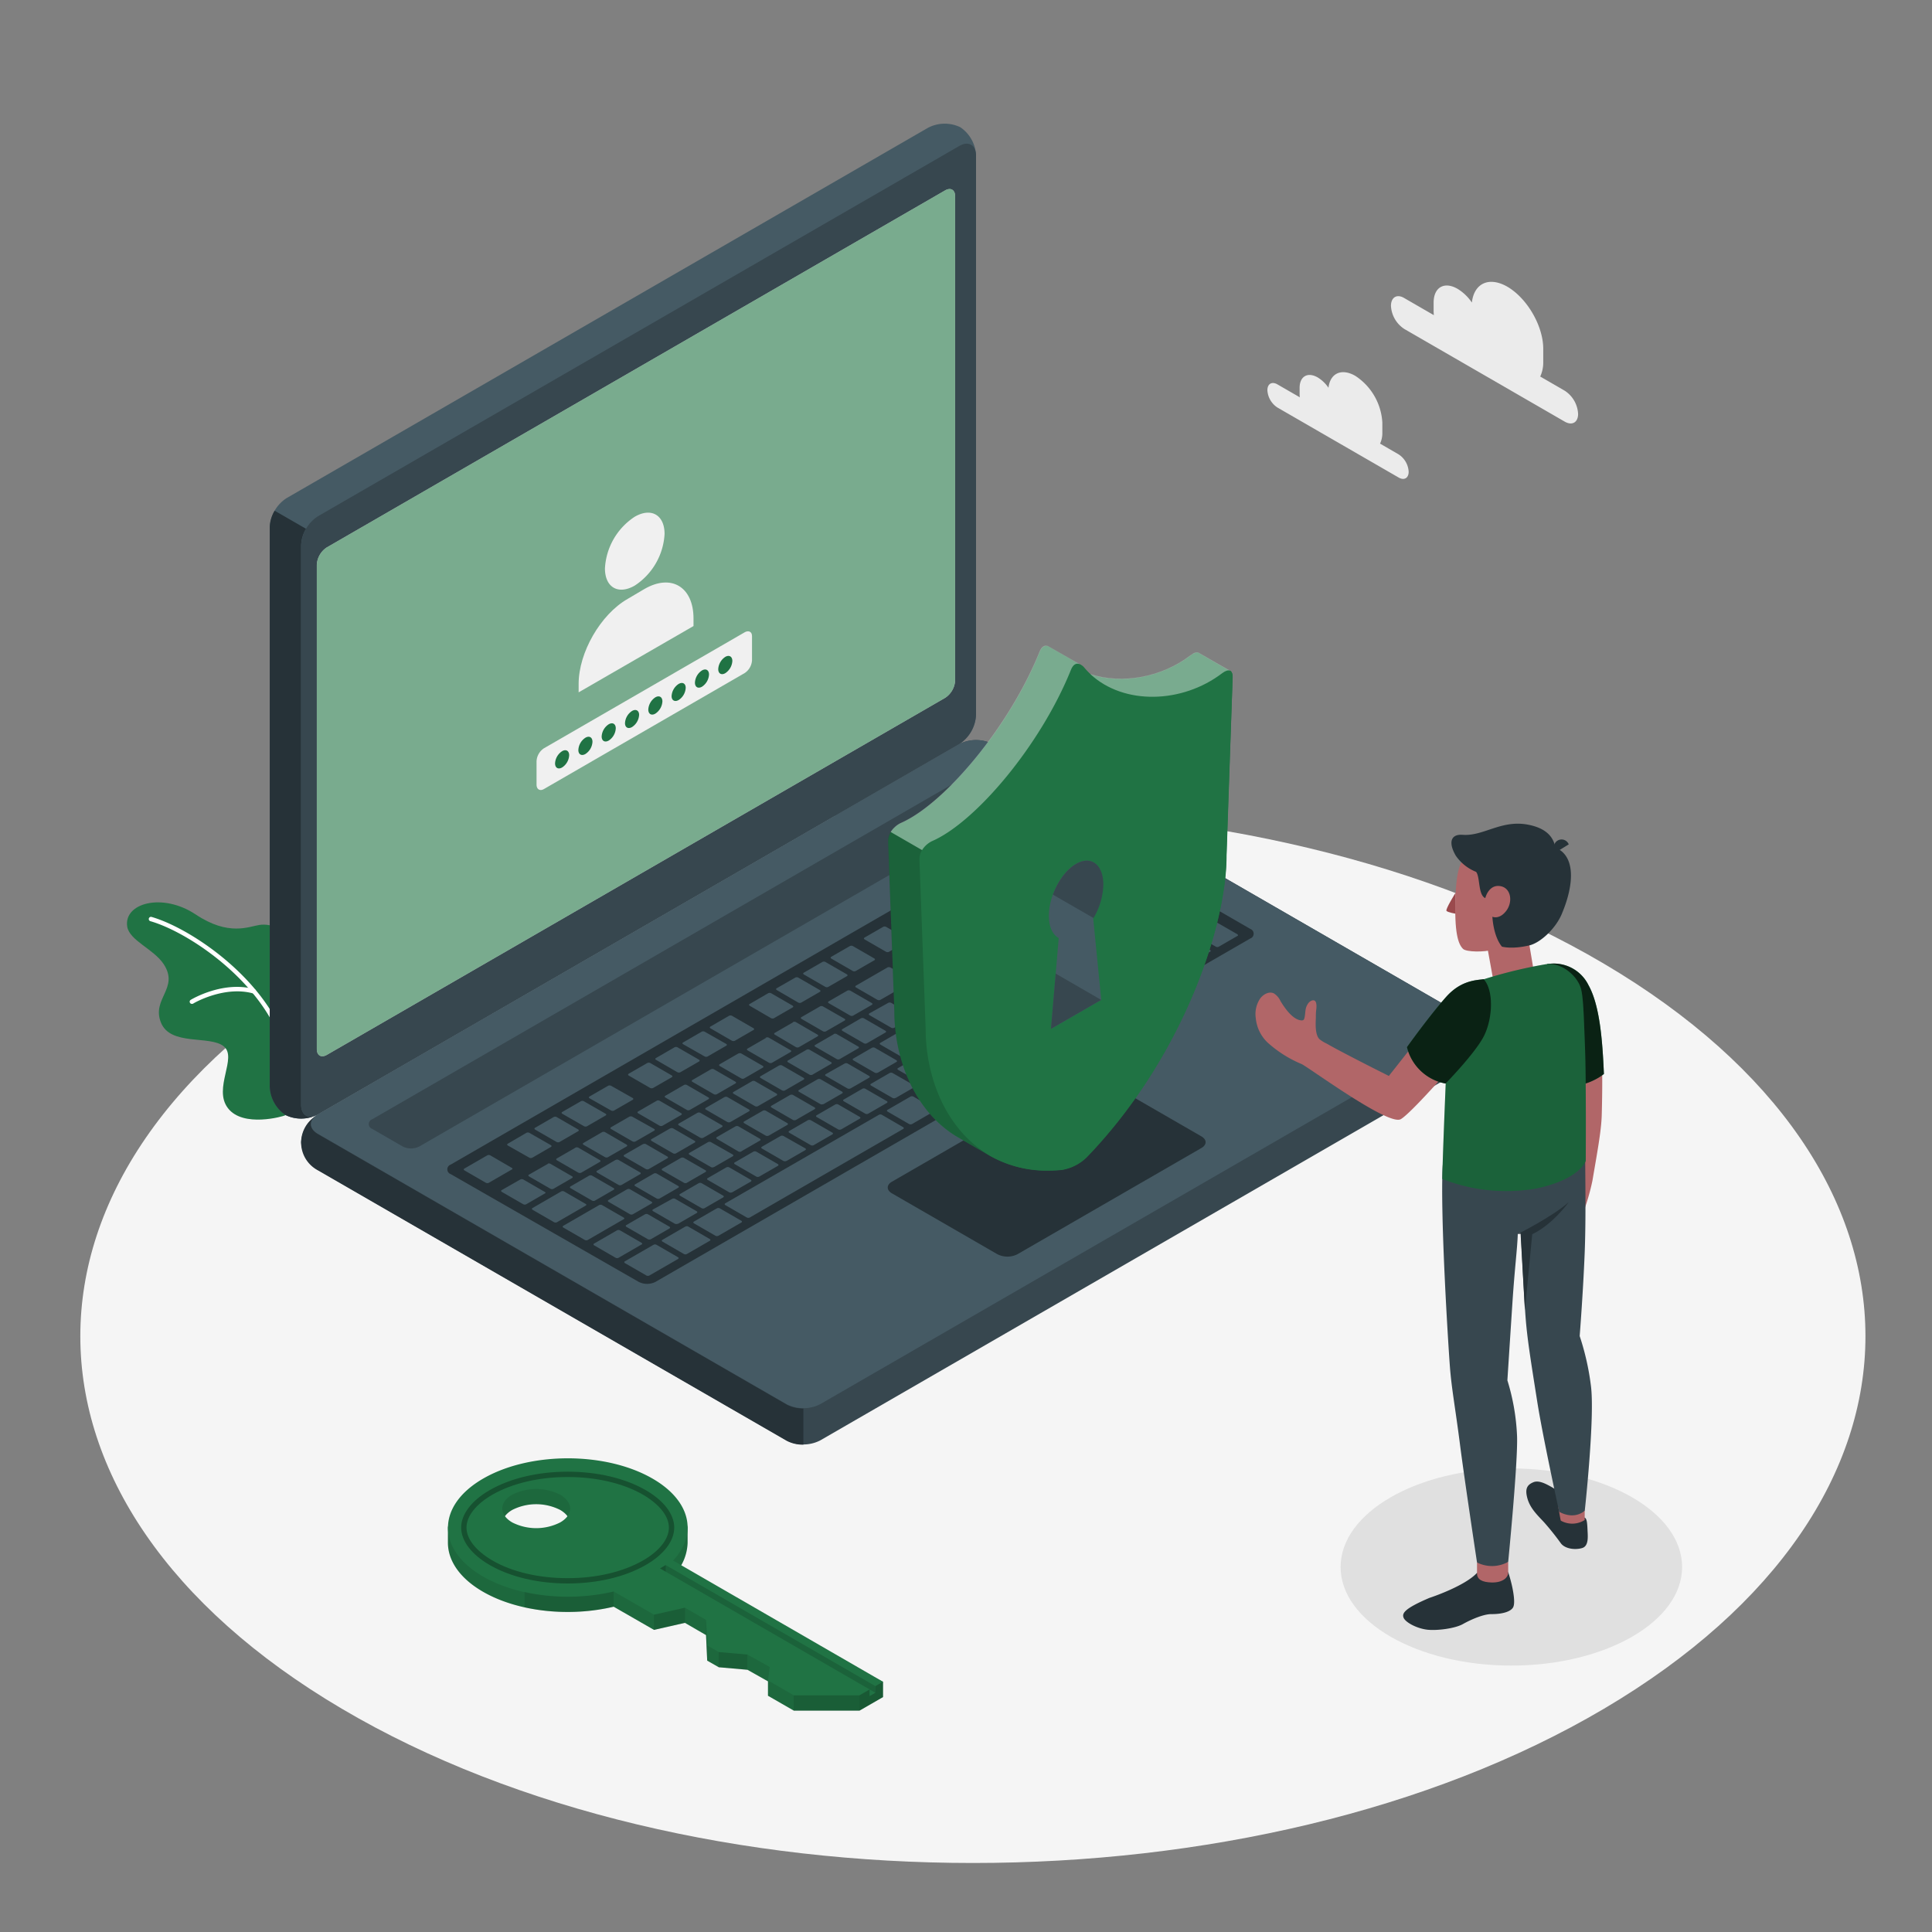 <svg xmlns="http://www.w3.org/2000/svg" viewBox="0 0 500 500"><rect x="0" y="0" width="500" height="500" fill="#808080" stroke="none"/><g id="freepik--Floor--inject-2"><path id="freepik--floor--inject-2" d="M88.45,442.21c90.2,53.24,236.46,53.24,326.67,0s90.21-139.56,0-192.79-236.47-53.24-326.68,0S-1.76,389,88.45,442.21Z" style="fill:#f5f5f5"></path></g><g id="freepik--Shadow--inject-2"><ellipse id="freepik--Shadows--inject-2" cx="391.14" cy="405.54" rx="44.19" ry="25.51" style="fill:#e0e0e0"></ellipse></g><g id="freepik--Clouds--inject-2"><g id="freepik--clouds--inject-2"><path d="M363.42,77.14l7.67,4.43a9,9,0,0,1-.07-1V78.33c0-4,2.78-5.56,6.2-3.58a12.08,12.08,0,0,1,3.7,3.55c.56-5,4.46-6.82,9.2-4.09,5.12,3,9.27,10.15,9.27,16.07V93.6a8.79,8.79,0,0,1-.78,3.85l6.36,3.68a7.6,7.6,0,0,1,3.44,6c0,2.19-1.54,3.08-3.44,2l-41.55-24a7.6,7.6,0,0,1-3.44-6C360,76.93,361.52,76,363.42,77.14Z" style="fill:#ebebeb"></path><path d="M330.6,99.48l5.79,3.34a6.61,6.61,0,0,1-.05-.76v-1.68c0-3,2.1-4.19,4.68-2.7a9,9,0,0,1,2.79,2.68c.42-3.75,3.36-5.15,6.94-3.09a15.48,15.48,0,0,1,7,12.13v2.51a6.56,6.56,0,0,1-.59,2.9l4.8,2.78a5.73,5.73,0,0,1,2.6,4.49c0,1.66-1.16,2.33-2.6,1.5L330.6,105.47A5.73,5.73,0,0,1,328,101C328,99.32,329.17,98.65,330.6,99.48Z" style="fill:#ebebeb"></path></g></g><g id="freepik--Plant--inject-2"><g id="freepik--Plants--inject-2"><path d="M73.88,288.62c-.57.31-11,3.28-14.9-1.84s2.55-13.09-1.08-16-13.81,0-16.26-6.17,4.81-8.85.73-15.08c-2.57-3.92-8.89-6.12-9.45-9.75-.92-6.06,9.12-8.85,17.72-3.12s13.79,3.1,16.52,2.71,8.6.47,8.41,10S73.88,288.62,73.88,288.62Z" style="fill:#207344"></path><path d="M74.57,275a.56.56,0,0,1-.56-.48c-3-18.16-24.11-32.95-35.09-36.12a.57.57,0,0,1,.31-1.1c11.23,3.25,32.83,18.4,35.9,37a.57.57,0,0,1-.47.65Z" style="fill:#fff"></path><path d="M49.67,259.8a.56.56,0,0,1-.29-1.05c.34-.21,8.46-5,16.47-2.74a.59.59,0,0,1,.4.71.57.57,0,0,1-.7.39C58,255,50,259.68,50,259.73A.59.59,0,0,1,49.67,259.8Z" style="fill:#fff"></path></g></g><g id="freepik--Device--inject-2"><g id="freepik--Laptop--inject-2"><path d="M77.93,295.6a9.29,9.29,0,0,0,4.33,7.19l121.33,70a9.57,9.57,0,0,0,8.66,0l166-95.85a8.13,8.13,0,0,0,0-14.38L256.93,192.56a9.57,9.57,0,0,0-8.66,0l-166,95.85A9.29,9.29,0,0,0,77.93,295.6Z" style="fill:#37474f"></path><path d="M207.92,364.5v9.37a8.83,8.83,0,0,1-4.33-1l-121.33-70a8.11,8.11,0,0,1-.44-14.1c-1.94,1.39-1.79,3.43.44,4.72l121.33,70A8.83,8.83,0,0,0,207.92,364.5Z" style="fill:#263238"></path><path d="M73.87,288.56a9.25,9.25,0,0,1-4.06-7.34V136.43a9.58,9.58,0,0,1,4.33-7.5l166-95.84a9.3,9.3,0,0,1,8.39-.16,9.29,9.29,0,0,1,4.07,7.35V185.06a9.56,9.56,0,0,1-4.33,7.5l-166,95.85A9.27,9.27,0,0,1,73.87,288.56Z" style="fill:#455a64"></path><path d="M81.75,288.67a9.3,9.3,0,0,1-7.88-.11,9.28,9.28,0,0,1-4.06-7.34V136.43a8.74,8.74,0,0,1,1.27-4.26l8.12,4.68h0a8.88,8.88,0,0,0-1.27,4.26V285.91C77.93,288.47,79.6,289.62,81.75,288.67Z" style="fill:#263238"></path><path d="M77.93,141.12V285.91c0,2.76,1.94,3.88,4.33,2.5l166-95.85a9.56,9.56,0,0,0,4.33-7.5V40.28c0-2.76-1.94-3.88-4.33-2.5l-166,95.84A9.59,9.59,0,0,0,77.93,141.12Z" style="fill:#37474f"></path><path d="M82.26,293.41l121.33,70a9.57,9.57,0,0,0,8.66,0l166-95.85c2.39-1.38,2.39-3.62,0-5L256.93,192.56a9.57,9.57,0,0,0-8.66,0l-166,95.85C79.87,289.79,79.87,292,82.26,293.41Z" style="fill:#455a64"></path><path d="M84.59,141.66l160-92.38c1.44-.83,2.6-.16,2.6,1.5V176.11a5.73,5.73,0,0,1-2.6,4.5L84.59,273c-1.44.83-2.6.16-2.6-1.5V146.16A5.73,5.73,0,0,1,84.59,141.66Z" style="fill:#fff"></path><path d="M84.59,141.66l160-92.38c1.44-.83,2.6-.16,2.6,1.5V176.11a5.73,5.73,0,0,1-2.6,4.5L84.59,273c-1.44.83-2.6.16-2.6-1.5V146.16A5.73,5.73,0,0,1,84.59,141.66Z" style="fill:#207344;opacity:0.6"></path><path d="M164.27,133.73c4.26-2.46,7.72-.46,7.72,4.46a17.06,17.06,0,0,1-7.72,13.36c-4.26,2.46-7.71.47-7.71-4.45A17.06,17.06,0,0,1,164.27,133.73Z" style="fill:#f0f0f0"></path><path d="M179.48,160.05c0-8.08-5.68-11.67-12.68-7.63L162.43,155c-7,4-12.68,13.87-12.68,22v2.18l29.73-17.16Z" style="fill:#f0f0f0"></path><path d="M194.51,164c-.28-.65-1-.81-1.81-.35l-51.92,30a4.28,4.28,0,0,0-1.92,3.33v6.1c0,1,.62,1.55,1.46,1.32l.14-.05a3.13,3.13,0,0,0,.32-.15l51.92-30a4.24,4.24,0,0,0,1.92-3.33V164.8A2.37,2.37,0,0,0,194.51,164Z" style="fill:#f0f0f0"></path><path d="M145.47,194.41c1-.59,1.83-.11,1.83,1.05a4,4,0,0,1-1.83,3.16c-1,.58-1.82.11-1.82-1.06A4,4,0,0,1,145.47,194.41Z" style="fill:#207344"></path><path d="M151.51,190.92c1-.58,1.82-.11,1.82,1.06a4,4,0,0,1-1.82,3.15c-1,.59-1.83.11-1.83-1A4,4,0,0,1,151.51,190.92Z" style="fill:#207344"></path><path d="M157.54,187.44c1-.58,1.82-.11,1.82,1.05a4,4,0,0,1-1.82,3.16c-1,.58-1.83.11-1.83-1.05A4,4,0,0,1,157.54,187.44Z" style="fill:#207344"></path><path d="M163.57,184c1-.59,1.83-.11,1.83,1a4,4,0,0,1-1.83,3.16c-1,.58-1.82.11-1.82-1A4,4,0,0,1,163.57,184Z" style="fill:#207344"></path><path d="M169.6,180.47c1-.58,1.83-.11,1.83,1.06a4.05,4.05,0,0,1-1.83,3.16c-1,.58-1.82.11-1.82-1.06A4.05,4.05,0,0,1,169.6,180.47Z" style="fill:#207344"></path><path d="M175.64,177c1-.58,1.82-.11,1.82,1a4,4,0,0,1-1.82,3.16c-1,.58-1.83.11-1.83-1A4,4,0,0,1,175.64,177Z" style="fill:#207344"></path><path d="M181.67,173.51c1-.58,1.82-.11,1.82,1.05a4,4,0,0,1-1.82,3.16c-1,.58-1.82.11-1.82-1.05A4,4,0,0,1,181.67,173.51Z" style="fill:#207344"></path><path d="M187.7,170c1-.58,1.83-.11,1.83,1.06a4.05,4.05,0,0,1-1.83,3.16c-1,.58-1.82.11-1.82-1.06A4.07,4.07,0,0,1,187.7,170Z" style="fill:#207344"></path><path d="M96.34,289.66l154.09-89a4.79,4.79,0,0,1,4.33,0l7.88,4.55a1.32,1.32,0,0,1,0,2.5L108.53,296.7a4.79,4.79,0,0,1-4.33,0l-7.86-4.54A1.32,1.32,0,0,1,96.34,289.66Z" style="fill:#37474f"></path><path d="M116.65,301.39l154.09-89a4.79,4.79,0,0,1,4.33,0l48.48,28a1.32,1.32,0,0,1,0,2.5L169.64,331.75a4.84,4.84,0,0,1-4.34,0l-48.64-27.88A1.31,1.31,0,0,1,116.65,301.39Z" style="fill:#263238"></path><path d="M254.78,252.45l4.83-2.79c.2-.12.19-.32,0-.44L254,246a.84.84,0,0,0-.77,0l-4.83,2.79c-.2.11-.19.31,0,.44l5.58,3.22A.84.84,0,0,0,254.78,252.45Zm-9.52-11.07-4.82,2.78c-.21.12-.2.32,0,.45l5.58,3.22a.87.87,0,0,0,.77,0l4.83-2.79c.2-.12.19-.32,0-.44L246,241.4A.84.84,0,0,0,245.26,241.38Zm-15.59,9-8.16,4.71c-.21.12-.19.32,0,.45l5.57,3.22a.87.87,0,0,0,.77,0l8.17-4.71c.2-.12.19-.32,0-.44l-5.58-3.23A.87.87,0,0,0,229.67,250.38Zm8.54-4.93-4.83,2.79c-.2.11-.19.31,0,.44L239,251.9a.87.87,0,0,0,.77,0l4.82-2.79c.21-.12.2-.32,0-.44L239,245.47A.84.84,0,0,0,238.21,245.45Zm-18.93,10.93-4.82,2.78c-.21.12-.2.32,0,.45l5.58,3.22a.84.84,0,0,0,.77,0l4.83-2.78c.2-.12.19-.32,0-.45l-5.58-3.22A.87.87,0,0,0,219.28,256.38Zm-7.05,4.07-4.82,2.78c-.21.12-.2.32,0,.45L213,266.9a.87.87,0,0,0,.77,0l4.83-2.79c.2-.12.19-.32,0-.44L213,260.47A.84.84,0,0,0,212.23,260.45Zm21.94,13.1,4.83-2.79c.2-.12.19-.32,0-.44l-5.58-3.22a.84.84,0,0,0-.77,0l-4.82,2.79c-.21.11-.19.31,0,.44l5.57,3.22A.84.84,0,0,0,234.17,273.55Zm-7,4.07,4.83-2.79c.2-.12.19-.31,0-.44l-5.58-3.22a.84.84,0,0,0-.77,0l-4.82,2.79c-.21.12-.2.31,0,.44l5.58,3.22A.84.84,0,0,0,227.12,277.62Zm-7.05,4.07,4.83-2.79c.2-.11.19-.31,0-.44l-5.58-3.22a.84.84,0,0,0-.77,0L213.7,278c-.21.12-.2.32,0,.44l5.58,3.22A.84.84,0,0,0,220.07,281.69Zm-7,4.07,4.83-2.79c.2-.11.19-.31,0-.44l-5.58-3.22a.87.87,0,0,0-.77,0l-4.83,2.79c-.2.12-.19.32,0,.44l5.58,3.22A.84.84,0,0,0,213,285.76Zm34.71-29.24,4.82-2.79c.21-.12.2-.31,0-.44L247,250.07a.84.84,0,0,0-.77,0l-4.83,2.79c-.2.12-.19.31,0,.44L247,256.5A.84.84,0,0,0,247.73,256.52Zm-6.5,13L252,263.26c.2-.12.19-.32,0-.44L238.41,255a.84.84,0,0,0-.77,0l-5.56,3.21c-.21.12-.2.32,0,.45l7.18,4.14c.22.13.23.33,0,.44l-4.45,2.57c-.21.12-.19.32,0,.45l5.58,3.22A.87.87,0,0,0,241.23,269.48Zm-36-5-4.83,2.79c-.2.11-.19.31,0,.44L206,271a.87.87,0,0,0,.77,0l4.82-2.79c.21-.12.2-.32,0-.44L206,264.54A.84.84,0,0,0,205.18,264.52Zm-7.05,4.07-4.83,2.79c-.2.12-.19.31,0,.44l5.58,3.22a.84.84,0,0,0,.77,0l4.82-2.79c.21-.12.2-.32,0-.44l-5.58-3.22A.84.84,0,0,0,198.13,268.59Zm-35.24,45.65a.84.84,0,0,0,.77,0l4.83-2.79c.2-.12.19-.32,0-.44l-5.58-3.22a.84.84,0,0,0-.77,0l-4.82,2.79c-.21.11-.2.31,0,.44Zm-21.17-13.08L136.89,304c-.2.11-.19.31,0,.44l5.58,3.22a.87.87,0,0,0,.77,0l4.82-2.79c.21-.12.2-.32,0-.44l-5.58-3.22A.84.84,0,0,0,141.72,301.16Zm11.35,9.55a.84.84,0,0,0,.77,0l4.82-2.79c.21-.12.19-.32,0-.44l-5.58-3.22a.84.84,0,0,0-.77,0l-4.82,2.79c-.2.12-.19.31,0,.44Zm22.27,6,4.83-2.79c.2-.12.19-.32,0-.44l-5.58-3.22a.84.84,0,0,0-.77,0L169,313c-.21.11-.2.31,0,.44l5.58,3.22A.87.87,0,0,0,175.34,316.72Zm-7.82,4a.84.84,0,0,0,.77,0l4.83-2.79c.2-.12.19-.32,0-.44l-5.58-3.22a.84.84,0,0,0-.77,0l-4.83,2.79c-.2.11-.19.31,0,.44Zm-18.75-23.68-4.83,2.78c-.2.12-.19.32,0,.45l5.58,3.22a.87.87,0,0,0,.77,0l4.82-2.79c.21-.12.2-.32,0-.44l-5.58-3.23A.87.87,0,0,0,148.77,297.09ZM184,276.73l-4.83,2.79c-.2.12-.19.32,0,.44l5.58,3.22a.84.84,0,0,0,.77,0l4.82-2.79c.21-.11.19-.31,0-.44l-5.58-3.22A.85.85,0,0,0,184,276.73ZM155.82,293,151,295.8c-.21.12-.2.32,0,.45l5.58,3.22a.84.84,0,0,0,.77,0l4.83-2.78c.2-.12.19-.32,0-.45L156.59,293A.87.87,0,0,0,155.82,293Zm35.26-20.36-4.83,2.79c-.2.12-.19.32,0,.44l5.58,3.22a.84.84,0,0,0,.77,0l4.82-2.79c.21-.12.19-.31,0-.44l-5.58-3.22A.84.84,0,0,0,191.08,272.66ZM177,280.8l-4.82,2.79c-.21.12-.19.32,0,.44l5.58,3.22a.84.84,0,0,0,.77,0l4.82-2.78c.2-.12.19-.32,0-.45l-5.58-3.22A.87.87,0,0,0,177,280.8Zm-7.05,4.08-4.82,2.78c-.21.12-.19.32,0,.44l5.57,3.23a.87.87,0,0,0,.77,0l4.83-2.78c.2-.12.19-.32,0-.45l-5.58-3.22A.84.84,0,0,0,169.92,284.88Zm-7,4.07-4.82,2.78c-.21.12-.2.32,0,.45l5.58,3.22a.87.87,0,0,0,.77,0l4.83-2.78c.2-.12.19-.32,0-.45L163.64,289A.87.87,0,0,0,162.87,289Zm36,4.95,4.82-2.78c.21-.12.19-.32,0-.45l-5.58-3.22a.84.84,0,0,0-.77,0l-4.83,2.78c-.2.12-.19.32,0,.45l5.58,3.22A.87.87,0,0,0,198.92,293.9Zm61.93-61.52L256,235.17c-.2.11-.19.31,0,.44l5.58,3.22a.87.87,0,0,0,.77,0l4.82-2.79c.21-.12.2-.32,0-.44l-5.58-3.22A.84.84,0,0,0,260.85,232.38Zm-8.54,4.93-4.82,2.78c-.21.12-.2.32,0,.45l5.58,3.22a.84.84,0,0,0,.77,0l4.83-2.78c.2-.12.19-.32,0-.45l-5.58-3.22A.87.87,0,0,0,252.31,237.31Zm15.59-9-4.83,2.78c-.2.12-.19.32,0,.45l5.58,3.22a.87.87,0,0,0,.77,0l4.82-2.79c.21-.12.2-.32,0-.44l-5.58-3.23A.87.87,0,0,0,267.9,228.31ZM231.4,266l4.83-2.79c.2-.12.19-.32,0-.44l-5.58-3.23a.87.87,0,0,0-.77,0L225,262.26c-.2.12-.19.32,0,.45l5.58,3.22A.87.87,0,0,0,231.4,266Zm44.32-41.7a.87.87,0,0,0-.77,0L270.13,227c-.21.12-.2.32,0,.45l5.58,3.22a.84.84,0,0,0,.77,0l4.83-2.78c.2-.12.19-.32,0-.45ZM206,289.83l4.82-2.78c.21-.12.2-.32,0-.45l-5.58-3.22a.87.87,0,0,0-.77,0l-4.83,2.79c-.2.12-.19.32,0,.44l5.58,3.23A.87.87,0,0,0,206,289.83Zm86.47-49.92,4.82-2.79c.21-.12.2-.32,0-.44l-5.58-3.22a.84.84,0,0,0-.77,0l-4.83,2.79c-.2.11-.19.31,0,.44l5.58,3.22A.84.84,0,0,0,292.44,239.91Zm-15-.53,4.82-2.79c.21-.12.2-.32,0-.44l-5.58-3.22a.84.84,0,0,0-.77,0L271,235.7c-.2.11-.19.31,0,.44l5.58,3.22A.84.84,0,0,0,277.42,239.38Zm6.27-10.53a.87.87,0,0,0-.77,0l-4.83,2.78c-.2.12-.19.32,0,.45l5.58,3.22a.87.87,0,0,0,.77,0l4.83-2.79c.2-.12.19-.32,0-.44Zm1.48-.85,13.55,7.82a.87.87,0,0,0,.77,0l4.83-2.79c.2-.12.19-.32,0-.44l-13.55-7.83a.87.87,0,0,0-.77,0l-4.82,2.78C284.94,227.67,285,227.87,285.17,228Zm-16.35,9L264,239.77c-.2.12-.19.31,0,.44l5.58,3.22a.84.84,0,0,0,.77,0l4.82-2.79c.21-.12.2-.31,0-.44L269.59,237A.84.84,0,0,0,268.82,237Zm-53.07,30.64-4.83,2.79c-.2.12-.19.31,0,.44l5.58,3.22a.84.84,0,0,0,.77,0l4.82-2.79c.21-.12.19-.31,0-.44l-5.57-3.22A.84.84,0,0,0,215.75,267.62ZM284.62,244a.84.84,0,0,0,.77,0l4.82-2.79c.21-.12.2-.31,0-.44l-5.58-3.22a.84.84,0,0,0-.77,0L279,240.3c-.2.12-.19.31,0,.44ZM222.8,263.55,218,266.34c-.2.11-.19.31,0,.44l5.58,3.22a.84.84,0,0,0,.77,0l4.82-2.79c.21-.12.2-.32,0-.44l-5.58-3.22A.84.84,0,0,0,222.8,263.55Zm-52.86,46.62a.87.87,0,0,0,.77,0l4.83-2.79c.2-.12.19-.32,0-.44l-5.58-3.22a.84.84,0,0,0-.77,0l-4.82,2.79c-.21.11-.2.31,0,.44Zm-10.6-10L154.51,303c-.2.11-.19.31,0,.44l5.58,3.22a.87.87,0,0,0,.77,0l4.82-2.79c.21-.12.19-.32,0-.44l-5.57-3.22A.84.84,0,0,0,159.34,300.19Zm18.42,5.93,4.83-2.79c.2-.12.19-.32,0-.44L177,299.66a.87.87,0,0,0-.77,0l-4.82,2.78c-.21.12-.19.32,0,.45L177,306.1A.87.87,0,0,0,177.76,306.12Zm7.06-4.08,4.82-2.78c.2-.12.19-.32,0-.45L184,295.59a.87.87,0,0,0-.77,0l-4.82,2.78c-.21.12-.19.32,0,.45l5.58,3.22A.84.84,0,0,0,184.82,302Zm7.05-4.07,4.82-2.78c.21-.12.19-.32,0-.45l-5.58-3.22a.85.85,0,0,0-.76,0l-4.83,2.78c-.2.12-.19.32,0,.45L191.1,298A.87.87,0,0,0,191.87,298Zm-25.48-1.85-4.83,2.78c-.2.12-.19.32,0,.45l5.58,3.22a.87.87,0,0,0,.77,0l4.82-2.79c.21-.12.2-.32,0-.44l-5.58-3.23A.87.87,0,0,0,166.39,296.12Zm7.05-4.07-4.83,2.78c-.2.12-.19.32,0,.45l5.58,3.22a.84.84,0,0,0,.77,0l4.82-2.78c.21-.12.2-.32,0-.45l-5.58-3.22A.87.87,0,0,0,173.44,292.05Zm28.2-16.29-4.82,2.79c-.21.12-.19.32,0,.44l5.58,3.22a.82.82,0,0,0,.76,0l4.83-2.79c.2-.11.19-.31,0-.44l-5.58-3.22A.87.87,0,0,0,201.64,275.76Zm-7,4.07-4.82,2.79c-.21.12-.19.32,0,.44l5.57,3.23a.87.87,0,0,0,.77,0l4.83-2.78c.2-.12.19-.32,0-.45l-5.58-3.22A.87.87,0,0,0,194.59,279.83Zm14.11-8.14-4.83,2.79c-.2.12-.19.32,0,.44l5.58,3.22a.84.84,0,0,0,.77,0l4.82-2.79c.21-.11.19-.31,0-.44l-5.58-3.22A.82.82,0,0,0,208.7,271.69ZM180.49,288l-4.82,2.78c-.21.12-.2.32,0,.45l5.58,3.22a.87.87,0,0,0,.77,0l4.83-2.78c.2-.12.19-.32,0-.45L181.26,288A.87.87,0,0,0,180.49,288Zm7-4.07-4.82,2.78c-.21.12-.2.32,0,.45l5.58,3.22a.87.87,0,0,0,.77,0l4.83-2.78c.2-.12.19-.32,0-.45l-5.58-3.22A.84.84,0,0,0,187.54,283.91Zm-5.15,28.74,4.83-2.79c.2-.12.19-.32,0-.44l-5.58-3.23a.87.87,0,0,0-.77,0L176,309c-.21.12-.2.32,0,.45l5.57,3.22A.87.87,0,0,0,182.39,312.65ZM141,308.47l-5.57-3.22a.84.84,0,0,0-.77,0L129.84,308c-.2.11-.19.31,0,.44l5.58,3.22a.84.84,0,0,0,.77,0l4.82-2.79C141.25,308.79,141.23,308.59,141,308.47Zm10.57,3.1L146,308.35a.84.84,0,0,0-.77,0l-7.42,4.29c-.2.12-.19.31,0,.44l5.58,3.22a.84.84,0,0,0,.77,0l7.42-4.29C151.81,311.89,151.8,311.7,151.58,311.57Zm-19.12-9.33L126.88,299a.87.87,0,0,0-.77,0l-5.94,3.43c-.21.12-.19.32,0,.45l5.57,3.22a.87.87,0,0,0,.77,0l5.94-3.43C132.69,302.57,132.68,302.37,132.46,302.24Zm4.55-2.63a.84.84,0,0,0,.77,0l4.82-2.79c.21-.12.19-.31,0-.44L137,293.18a.84.84,0,0,0-.77,0L131.4,296c-.2.12-.19.31,0,.44Zm24.4,15.49-5.58-3.22a.84.84,0,0,0-.77,0l-9.28,5.36c-.2.12-.19.32,0,.44l5.58,3.22a.84.84,0,0,0,.77,0l9.27-5.36C161.64,315.42,161.63,315.23,161.41,315.1Zm4.63,6.53-5.58-3.22a.84.84,0,0,0-.77,0l-5.94,3.43c-.2.12-.19.32,0,.44l5.58,3.23a.87.87,0,0,0,.77,0l5.93-3.43C166.27,322,166.26,321.76,166,321.63Zm23.39-52.29a.84.84,0,0,0,.77,0l4.83-2.79c.2-.11.19-.31,0-.44l-5.58-3.22a.84.84,0,0,0-.77,0l-4.82,2.79c-.21.12-.19.32,0,.44Zm-14.1,8.15a.87.87,0,0,0,.77,0l4.83-2.78c.2-.12.19-.32,0-.45l-5.58-3.22a.87.87,0,0,0-.77,0l-4.82,2.79c-.21.12-.2.32,0,.44Zm-31.27,18.05a.84.84,0,0,0,.77,0l4.82-2.79c.21-.12.2-.32,0-.44l-5.58-3.22a.84.84,0,0,0-.77,0l-4.83,2.79c-.2.11-.19.31,0,.44Zm38.32-22.13a.84.84,0,0,0,.77,0l4.83-2.79c.2-.11.19-.31,0-.44L182.37,267a.87.87,0,0,0-.77,0l-4.82,2.79c-.21.12-.2.32,0,.44Zm-14.1,8.15a.87.87,0,0,0,.77,0l4.83-2.78c.2-.12.19-.32,0-.45l-5.58-3.22a.84.84,0,0,0-.77,0l-4.83,2.78c-.2.12-.19.32,0,.45Zm1.63,40.59a.84.84,0,0,0-.77,0l-7.42,4.28c-.2.12-.19.32,0,.45l5.58,3.22a.87.87,0,0,0,.77,0l7.42-4.28c.2-.12.19-.32,0-.45ZM158.16,287.4a.84.84,0,0,0,.77,0l4.83-2.78c.2-.12.19-.32,0-.45L158.15,281a.87.87,0,0,0-.77,0l-4.82,2.78c-.21.12-.2.32,0,.45Zm-7,4.07a.87.87,0,0,0,.77,0l4.82-2.79c.21-.12.2-.32,0-.44L151.1,285a.84.84,0,0,0-.77,0l-4.83,2.78c-.2.12-.19.32,0,.45Zm149.44-44.74a.87.87,0,0,0-.77,0l-11.88,6.86c-.2.12-.19.32,0,.45l5.58,3.22a.87.87,0,0,0,.77,0l11.87-6.86c.21-.11.2-.31,0-.44Zm-15.59,9a.84.84,0,0,0-.77,0l-4.82,2.79c-.21.12-.2.32,0,.44l5.58,3.22a.84.84,0,0,0,.77,0l4.83-2.79c.2-.11.19-.31,0-.44Zm-95.52,52.84,4.83-2.78c.2-.12.19-.32,0-.45l-5.58-3.22a.87.87,0,0,0-.77,0l-4.82,2.78c-.21.12-.19.32,0,.45l5.58,3.22A.82.82,0,0,0,189.44,308.57Zm81.42-44.7a.84.84,0,0,0-.77,0l-4.83,2.78c-.2.12-.19.32,0,.45l5.58,3.22a.87.87,0,0,0,.77,0l4.82-2.78c.21-.12.2-.32,0-.45Zm36.74-21.21a.84.84,0,0,0-.77,0L302,245.43c-.2.12-.19.32,0,.44l5.58,3.22a.84.84,0,0,0,.77,0l4.82-2.79c.21-.11.2-.31,0-.44Zm12.63-.85L306.68,234a.84.84,0,0,0-.77,0l-4.82,2.79c-.21.11-.2.31,0,.44L314.66,245a.84.84,0,0,0,.77,0l4.83-2.79C320.46,242.13,320.45,241.94,320.23,241.81Zm-75.72,37.27a.87.87,0,0,0-.77,0l-5.94,3.43c-.21.11-.19.31,0,.44l5.58,3.22a.84.84,0,0,0,.77,0l5.93-3.43c.21-.12.2-.32,0-.44Zm17.81-10.28a.87.87,0,0,0-.77,0l-7.42,4.29c-.21.12-.19.32,0,.44l5.58,3.22a.84.84,0,0,0,.77,0l7.42-4.29c.2-.11.19-.31,0-.44Zm-34.14,19.71a.84.84,0,0,0-.77,0L187.7,311.42c-.21.12-.19.32,0,.45l5.57,3.22a.87.87,0,0,0,.77,0l39.71-22.92c.21-.12.2-.32,0-.45Zm-41.94,24.21a.87.87,0,0,0-.77,0l-5.94,3.43c-.2.11-.19.31,0,.44l5.58,3.22a.84.84,0,0,0,.77,0l5.94-3.43c.2-.12.19-.32,0-.44Zm50.1-28.92a.84.84,0,0,0-.77,0l-5.93,3.43c-.21.12-.2.32,0,.44l5.58,3.23a.87.87,0,0,0,.77,0l5.94-3.43c.2-.12.19-.31,0-.44Zm-58.26,33.64a.84.84,0,0,0-.77,0l-5.94,3.43c-.21.12-.19.32,0,.44l5.58,3.23a.85.85,0,0,0,.76,0l5.94-3.43c.21-.12.2-.31,0-.44Zm74.59-43.07a.87.87,0,0,0-.77,0L246,277.78c-.2.12-.19.32,0,.45l5.58,3.22a.84.84,0,0,0,.77,0l5.94-3.42c.2-.12.19-.32,0-.45Zm25.24-14.57a.87.87,0,0,0-.77,0l-4.83,2.79c-.2.12-.19.32,0,.44l5.58,3.23a.87.87,0,0,0,.77,0l4.82-2.78c.21-.12.2-.32,0-.45Zm15.45-11.22,4.82-2.79c.21-.11.2-.31,0-.44l-5.58-3.22a.84.84,0,0,0-.77,0L287,244.9c-.2.12-.19.32,0,.44l5.58,3.22A.84.84,0,0,0,293.36,248.58Zm-31.53-.2,4.83-2.79c.2-.12.19-.32,0-.44l-5.58-3.22a.84.84,0,0,0-.77,0l-4.82,2.78c-.21.12-.2.32,0,.45l5.58,3.22A.87.87,0,0,0,261.83,248.38Zm-16,27.63,14.1-8.15c.2-.11.19-.31,0-.44l-5.58-3.22a.84.84,0,0,0-.77,0l-14.1,8.14c-.21.12-.19.32,0,.45l5.58,3.22A.87.87,0,0,0,245.86,276Zm39.68-23.38a.84.84,0,0,0,.77,0l4.82-2.78c.21-.12.19-.32,0-.45l-5.57-3.22a.87.87,0,0,0-.77,0L279.93,249c-.2.12-.19.32,0,.44Zm-7.2-4.58,4.82-2.79c.21-.11.2-.31,0-.44l-5.57-3.22a.84.84,0,0,0-.77,0L272,244.37c-.2.12-.19.32,0,.44l5.58,3.22A.84.84,0,0,0,278.34,248.05Zm-39.54,32,4.83-2.79c.2-.12.19-.32,0-.44L238,273.63a.84.84,0,0,0-.77,0l-4.82,2.79c-.21.11-.19.31,0,.44l5.57,3.22A.87.87,0,0,0,238.8,280.08ZM270,261.63a.84.84,0,0,0,.77,0l4.82-2.79c.21-.11.2-.31,0-.44l-5.58-3.22a.84.84,0,0,0-.77,0L264.34,258c-.2.12-.19.32,0,.44Zm-66.4,38.8,4.82-2.78c.21-.12.19-.32,0-.45L202.77,294a.84.84,0,0,0-.77,0l-4.83,2.78c-.2.12-.19.32,0,.45l5.58,3.22A.87.87,0,0,0,203.55,300.43Zm7-4.07,4.82-2.78c.21-.12.2-.32,0-.45l-5.58-3.22a.87.87,0,0,0-.77,0l-4.83,2.79c-.2.12-.19.32,0,.44l5.58,3.22A.84.84,0,0,0,210.6,296.36Zm-14.1,8.14,4.82-2.78c.21-.12.19-.32,0-.45l-5.58-3.22a.87.87,0,0,0-.77,0l-4.82,2.78c-.2.12-.19.32,0,.45l5.58,3.22A.87.87,0,0,0,196.5,304.5Zm28.2-16.28,4.83-2.79c.2-.12.19-.31,0-.44l-5.58-3.22a.84.84,0,0,0-.77,0l-4.82,2.79c-.21.12-.2.31,0,.44l5.58,3.22A.84.84,0,0,0,224.7,288.22Zm-7,4.07,4.82-2.79c.21-.11.2-.31,0-.44l-5.58-3.22a.84.84,0,0,0-.77,0l-4.83,2.79c-.2.12-.19.32,0,.44l5.58,3.22A.84.84,0,0,0,217.65,292.29Zm14.1-8.14,4.83-2.79c.2-.12.19-.32,0-.44L231,277.7a.84.84,0,0,0-.77,0l-4.82,2.79c-.21.11-.2.31,0,.44l5.58,3.22A.84.84,0,0,0,231.75,284.15ZM264,223.92a.84.84,0,0,0,.77,0l4.83-2.79c.2-.12.19-.31,0-.44l-1.49-.86a.84.84,0,0,0-.77,0l-4.82,2.78c-.2.12-.19.32,0,.45Zm-34.69,22.4a.87.87,0,0,0,.77,0l4.82-2.78c.21-.12.2-.32,0-.45l-5.57-3.22a.84.84,0,0,0-.77,0l-4.83,2.78c-.2.12-.19.32,0,.45Zm14.1-8.15a.84.84,0,0,0,.77,0L249,235.4c.21-.11.2-.31,0-.44l-5.58-3.22a.87.87,0,0,0-.77,0l-4.83,2.79c-.2.12-.19.32,0,.44Zm-22.71,13.12a.87.87,0,0,0,.77,0l4.82-2.78c.21-.12.19-.32,0-.45l-5.57-3.22a.87.87,0,0,0-.77,0l-4.83,2.78c-.2.12-.19.32,0,.45Zm15.66-9a.87.87,0,0,0,.77,0l4.82-2.78c.21-.12.2-.32,0-.45l-5.58-3.22a.87.87,0,0,0-.77,0l-4.83,2.79c-.2.12-.19.32,0,.44Zm-29.76,17.18a.85.85,0,0,0,.76,0l4.83-2.79c.2-.12.19-.32,0-.44L206.59,253a.87.87,0,0,0-.77,0L201,255.76c-.21.12-.19.32,0,.45Zm7-4.07a.84.84,0,0,0,.77,0l4.82-2.78c.21-.12.19-.32,0-.45l-5.58-3.22a.85.85,0,0,0-.76,0l-4.83,2.78c-.2.12-.19.32,0,.45Zm36.25-23.3a.84.84,0,0,0,.77,0l4.82-2.79c.21-.11.2-.31,0-.44L254,228a.87.87,0,0,0-.77,0l-4.82,2.78c-.21.12-.2.32,0,.45Zm21.15-12.21a.84.84,0,0,0,.77,0l4.83-2.79c.2-.12.19-.32,0-.44l-1.48-.86a.87.87,0,0,0-.77,0l-4.83,2.79c-.2.12-.19.32,0,.44Zm11.72,6.77a.87.87,0,0,0,.77,0l4.83-2.78c.2-.12.19-.32,0-.45l-5.58-3.22a.87.87,0,0,0-.77,0L277.18,223c-.21.12-.2.32,0,.45Zm17.63,17.89,4.82-2.79c.21-.12.2-.31,0-.44l-5.58-3.22a.84.84,0,0,0-.77,0L294,240.83c-.2.12-.19.31,0,.44l5.58,3.22A.84.84,0,0,0,300.41,244.51ZM257,228a.84.84,0,0,0,.77,0l4.82-2.79c.21-.11.2-.31,0-.44l-1.49-.86a.87.87,0,0,0-.77,0l-4.82,2.78c-.21.12-.19.32,0,.45ZM199.55,263.5a.84.84,0,0,0,.77,0l4.83-2.79c.2-.12.19-.32,0-.44l-5.58-3.22a.84.84,0,0,0-.77,0L194,259.84c-.21.11-.19.31,0,.44Z" style="fill:#455a64"></path><path d="M230.82,305.83l47.61-27.49a5.74,5.74,0,0,1,5.2,0l27.3,15.76c1.44.83,1.44,2.17,0,3l-47.61,27.49a5.74,5.74,0,0,1-5.2,0l-27.3-15.76C229.39,308,229.39,306.65,230.82,305.83Z" style="fill:#263238"></path></g></g><g id="freepik--Shield--inject-2"><g id="freepik--shield--inject-2"><path d="M318.38,173.64h0l-.06,0-8.13-4.68c-.47-.21-1.16,0-2,.62-7.56,5.78-17.73,7.58-26,4.94a20.65,20.65,0,0,1-1.52-1.58l-.15-.17h0a3.19,3.19,0,0,0-.84-.69l-.14-.08-8.14-4.67c-.93-.44-1.77,0-2.33,1.38-7.86,19.53-24.61,39.32-35.78,44.27a6.32,6.32,0,0,0-2.2,1.64,4.69,4.69,0,0,0-1.24,3.2l1.61,43.85c0,12.67,5.35,26.05,16.26,32.56l8.42,4.86.15.08a29.62,29.62,0,0,0,14.92,3.79c1.17,0,2.36-.05,3.59-.17a12,12,0,0,0,6.36-3.18c24.41-25.21,36.28-59.33,36.28-78.21L319,175.48C319.06,174.49,318.82,173.88,318.38,173.64Z" style="fill:#207344"></path><path d="M319,175.48l-1.61,45.87c0,18.88-11.87,53-36.28,78.21a12,12,0,0,1-6.36,3.18c-1.23.12-2.42.17-3.59.17a29.62,29.62,0,0,1-14.92-3.79l-.15-.08-.29-.18c-10.91-6.51-16.26-19.89-16.26-32.56L238,222.45a4.69,4.69,0,0,1,1.24-3.2,6.32,6.32,0,0,1,2.2-1.64c11.17-5,27.92-24.74,35.78-44.27.56-1.38,1.41-1.83,2.34-1.39h0l.14.08a3.19,3.19,0,0,1,.84.69h0l.15.17c8.34,9.71,24.74,9.7,35.69,1.32.83-.63,1.52-.83,2-.62l.06,0h0C318.82,173.88,319.06,174.49,319,175.48Z" style="fill:#207344"></path><path d="M318.33,173.58c-.47-.21-1.16,0-2,.62-10.31,7.89-25.46,8.36-34.15.26,8.31,2.65,18.46.85,26-4.94.83-.63,1.52-.83,2-.62Z" style="fill:#fff;opacity:0.4"></path><path d="M279.51,171.94c-.93-.44-1.78,0-2.34,1.39-7.86,19.53-24.61,39.32-35.78,44.27a6.32,6.32,0,0,0-2.2,1.64,5.21,5.21,0,0,0-.56.77l-8.12-4.69a5.63,5.63,0,0,1,.55-.76,4.17,4.17,0,0,1,.36-.37h0l.14-.14.14-.13a6,6,0,0,1,1.55-1c11.17-4.95,27.92-24.74,35.78-44.27.56-1.38,1.4-1.82,2.33-1.38Z" style="fill:#fff;opacity:0.4"></path><path d="M231.43,214.17a.86.86,0,0,1,.14-.13l-.14.14S231.42,214.17,231.43,214.17Z" style="fill:#207344"></path><path d="M231.57,214l-.14.14s0,0,0,0A.86.86,0,0,1,231.57,214Z" style="opacity:0.15"></path><path d="M256.26,299.11l-.15-.07-8.42-4.87c-10.91-6.51-16.26-19.89-16.26-32.56l-1.61-43.85a4.35,4.35,0,0,1,.69-2.44l8.12,4.69a4.38,4.38,0,0,0-.68,2.43l1.61,43.85c0,12.67,5.35,26,16.26,32.56l.29.18Z" style="opacity:0.15"></path><path d="M285,258.77l-13,7.5,2-23.51c-1.55-.82-2.55-2.84-2.55-5.75,0-5.17,3.15-11.19,7-13.43s7,.14,7,5.31a17.67,17.67,0,0,1-2.54,8.69Z" style="fill:#455a64"></path><polygon points="284.98 258.77 273.21 251.97 271.99 266.27 284.98 258.77" style="fill:#37474f"></polygon><path d="M278.49,223.58c-2.55,1.47-4.76,4.55-6,7.95L283,237.58h0a17.67,17.67,0,0,0,2.54-8.69C285.51,223.72,282.37,221.34,278.49,223.58Z" style="fill:#37474f"></path></g></g><g id="freepik--Key--inject-2"><g id="freepik--key--inject-2"><path d="M115.92,395.34v3.9c0,4.6,3,9.19,9.08,12.7,9.14,5.27,22.56,6.56,33.81,3.87l10.44,6,8-1.82,5.47,3.17.3,6.61,3,1.71,7.41.65,5.32,3v3.73l6.69,3.85h17l6.09-3.51v-3.94l-54.34-27.43a12.54,12.54,0,0,0,3.76-8.54v-4c-.82-3.82-4-5.79-9.07-8.72-12.11-7-31.73-7-43.84,0C119.56,389.77,116.47,391.23,115.92,395.34Zm16.64-4.57a13.73,13.73,0,0,1,12.42,0c3.43,2,3.43,5.19,0,7.17a13.73,13.73,0,0,1-12.42,0C129.13,396,129.13,392.75,132.56,390.77Z" style="fill:#207344"></path><path d="M115.92,395.34v3.9c0,4.6,3,9.19,9.08,12.7,9.14,5.27,22.56,6.56,33.81,3.87l10.44,6,8-1.82,5.47,3.17.3,6.61,3,1.71,7.41.65,5.32,3v3.73l6.69,3.85h17l6.09-3.51v-3.94l-54.34-27.43a12.54,12.54,0,0,0,3.76-8.54v-4c-.82-3.82-4-5.79-9.07-8.72-12.11-7-31.73-7-43.84,0C119.56,389.77,116.47,391.23,115.92,395.34Zm16.64-4.57a13.73,13.73,0,0,1,12.42,0c3.43,2,3.43,5.19,0,7.17a13.73,13.73,0,0,1-12.42,0C129.13,396,129.13,392.75,132.56,390.77Z" style="opacity:0.1"></path><path d="M125,408c9.14,5.28,22.56,6.57,33.81,3.87l10.44,6,8-1.81,5.47,3.16.3,6.62,3,1.7,7.41.65,5.78,3.22-.46,3.48,6.69,3.86h17l6.09-3.51-54.34-31.38c6.4-6.79,4.64-15.46-5.31-21.2-12.11-7-31.73-7-43.84,0S112.89,401,125,408Zm7.56-21.17a13.73,13.73,0,0,1,12.42,0c3.43,2,3.43,5.19,0,7.17a13.73,13.73,0,0,1-12.42,0C129.13,392,129.13,388.8,132.56,386.82Z" style="fill:#207344"></path><path d="M146.92,409.8c-7.69,0-14.86-1.7-20.2-4.78-4.68-2.7-7.37-6.23-7.37-9.68s2.69-7,7.37-9.69c5.34-3.08,12.51-4.78,20.2-4.78s14.86,1.7,20.2,4.78c4.68,2.71,7.37,6.23,7.37,9.69s-2.69,7-7.37,9.68C161.78,408.1,154.61,409.8,146.92,409.8Zm0-27.55c-7.45,0-14.38,1.63-19.52,4.59-4.24,2.45-6.67,5.55-6.67,8.5s2.43,6,6.67,8.49c5.14,3,12.07,4.6,19.52,4.6s14.38-1.64,19.52-4.6c4.24-2.45,6.67-5.55,6.67-8.49s-2.43-6-6.67-8.5C161.3,383.88,154.37,382.25,146.92,382.25Z" style="opacity:0.3"></path><path d="M135.76,412V416a52.57,52.57,0,0,0,23.05-.16v-3.94A52.72,52.72,0,0,1,135.76,412Z" style="opacity:0.1"></path><polygon points="169.25 417.89 169.25 421.84 177.27 420.02 177.27 416.08 169.25 417.89" style="opacity:0.1"></polygon><polygon points="182.74 419.24 182.74 423.19 183.04 429.8 183.04 425.86 182.74 419.24" style="opacity:0.1"></polygon><polygon points="185.99 427.56 185.99 431.51 193.4 432.16 193.4 428.21 185.99 427.56" style="opacity:0.1"></polygon><rect x="205.41" y="438.77" width="16.99" height="3.95" style="opacity:0.1"></rect><polygon points="228.49 435.25 228.49 439.2 222.4 442.71 222.4 438.77 225.06 437.23 225.06 438.93 226.54 438.08 226.54 436.36 228.49 435.25" style="opacity:0.15"></polygon><polygon points="226.54 436.36 225.06 437.23 225.06 438.93 226.54 438.08 226.54 436.36" style="fill:#207344"></polygon><polygon points="226.54 436.36 226.54 438.08 170.81 405.9 172.28 405.04 226.54 436.36" style="opacity:0.15"></polygon><polygon points="172.28 405.04 172.28 406.76 170.81 405.9 172.28 405.04" style="opacity:0.15"></polygon></g></g><g id="freepik--Character--inject-2"><g id="freepik--character--inject-2"><path d="M414.53,288.56c.71-26-1.38-32.29-8.32-37.06l-2.68,15.09s3.16,17.79,2.82,23.71c-.3,5.21-.81,11.72-2,15.92a3.2,3.2,0,0,1-1.38,1.79,18.06,18.06,0,0,0-3.81,3.63c-1,1.09-1.92,1.36-1.79,1.71a1.72,1.72,0,0,0,2.2.77,11.26,11.26,0,0,0,2.5-1.36,15.7,15.7,0,0,1-2.56,4.41c-2.48,3-2.59,4.9,2.41,4.95,3.14,0,5.64-1.91,8-8.81a56.31,56.31,0,0,0,2.2-7.75C413.27,298.73,414.42,292.75,414.53,288.56Z" style="fill:#b16668"></path><path d="M400.38,249.52a10,10,0,0,1,10.71,5.42c2.91,5.19,3.62,14.13,4,23,0,0-5.77,4.83-12.69,2.46Z" style="fill:#207344"></path><path d="M400.38,249.52a10,10,0,0,1,10.71,5.42c2.91,5.19,3.62,14.13,4,23,0,0-5.77,4.83-12.69,2.46Z" style="opacity:0.7"></path><path d="M410.12,392.78c.52.2.65,1.2.73,3.19.06,1.5.39,4.13-1.38,4.66s-4.35.25-5.48-1.17a70,70,0,0,0-4.38-5.49c-1.74-1.87-3.63-3.63-4.34-6.26-.63-2.37-.1-3.4,1.52-4.09,2.23-1,5.73,2.15,7.48,2.64C405.77,386.68,409.59,392.58,410.12,392.78Z" style="fill:#263238"></path><path d="M410.12,390.93v2.45a6,6,0,0,1-6.18.16c-.11-.23-.64-3.49-.64-3.49Z" style="fill:#b16668"></path><path d="M390.32,406.86a39.31,39.31,0,0,1,1.08,4c.3,1.48.73,4,.22,5.06s-2.54,1.83-5.67,1.81c-2,0-5.18,1.36-7.34,2.57s-6.88,1.74-9.25,1.46c-2.78-.33-5.66-1.94-6.11-3.09s.14-2.35,6.71-5.15c.06,0,9.12-3,12.29-6.47Z" style="fill:#263238"></path><path d="M390.32,404.22v2.85c0,1-1.21,2.58-4.38,2.47-2.22-.08-3.78-.68-3.69-2.51v-2.65Z" style="fill:#b16668"></path><path d="M411.71,358.5a66.49,66.49,0,0,0-2.89-12.73s.87-11,1.29-21.39c.45-11.25,0-25.38.19-28.19,0,0-36.29-7.34-36.94,5.66s1.44,46.09,1.87,51.8,1.41,10.77,2.59,20,4.43,30.71,4.43,30.71a8.57,8.57,0,0,0,8.07-.16s2.56-26,2.29-32.59a56.43,56.43,0,0,0-2.5-14.38s.69-10.72,1.3-20,1.25-13.81,1.39-17.86l.78-.39s.8,16.09,1.23,21.8,1.33,11.18,3,21.79c1.44,9.21,5.71,28.68,5.71,28.68,4.14,2.24,6.62-.3,6.62-.3S412.82,366.49,411.71,358.5Z" style="fill:#37474f"></path><path d="M392.8,319.35S401.6,315,406,311.1c0,0-4.09,5.76-9.46,8.32,0,0-1.91,20-1.9,19.58l-1.11-19.68Z" style="fill:#263238"></path><polygon points="384.96 245.41 387.11 257.23 397.79 256.44 395.55 243.05 384.96 245.41" style="fill:#b16668"></polygon><path d="M409.06,255.58c-1.05-3.21-5.13-6.71-9.21-6A120.32,120.32,0,0,0,382,254.09c-3.73,1.33-7.14,4.56-7.45,16.85,0,0-1.25,28.64-1.27,34.18a45.3,45.3,0,0,0,24.53,2.42c11.22-2.45,12.58-7.11,12.58-7.11s.14-20.6-.2-29.49C409.89,263.38,409.79,257.79,409.06,255.58Z" style="fill:#207344"></path><g style="opacity:0.15"><path d="M409.06,255.58c-1.05-3.21-5.13-6.71-9.21-6A120.32,120.32,0,0,0,382,254.09c-3.73,1.33-7.14,4.56-7.45,16.85,0,0-1.25,28.64-1.27,34.18a45.3,45.3,0,0,0,24.53,2.42c11.22-2.45,12.58-7.11,12.58-7.11s.14-20.6-.2-29.49C409.89,263.38,409.79,257.79,409.06,255.58Z"></path></g><path d="M376.73,231s-2.71,4.32-2.38,4.73,2.4.74,2.4.74Z" style="fill:#9a4a4d"></path><path d="M384.24,219.09c-5.64,1.32-7.22,3.85-7.55,12.88-.35,9.42.68,12.36,1.94,13.6.86.84,5.5.89,7.83.19,2.91-.87,9.48-3.37,12.47-8.17,3.52-5.66,4.31-13.23.34-16.24C393.67,217.11,386.54,218.55,384.24,219.09Z" style="fill:#b16668"></path><path d="M376.75,221.44a11.52,11.52,0,0,0,5.25,4.19c1.08,1.23.49,6,2.39,6.8,0,0,.82-3.5,3.76-3.12s3.45,4.12,1.64,6.45-3.56,1.49-3.56,1.49.2,5,2.47,7.74c0,0,2.52.76,7.12-.33,2.82-.67,6.75-4.3,8.35-8.09,3.39-8,3.47-15.17-1.64-17.2-.63-3.65-3.55-5.22-6.85-5.9-7.11-1.47-11.69,3-17.16,2.58C375.39,215.83,374.81,218.11,376.75,221.44Z" style="fill:#263238"></path><path d="M402.64,220.59l3.35-2.07a2,2,0,1,0-3.35,2.07Z" style="fill:#263238"></path><path d="M336.84,275.37c1.75.78,22.44,16.06,25.66,14.28s19.77-21.11,19.77-21.11a13.34,13.34,0,0,0,0-14.5s-5.3,1-8.08,5.18-14.76,19.23-14.76,19.23q-4.44-2.22-8.86-4.5c-2.42-1.26-4.85-2.51-7.22-3.86a9.39,9.39,0,0,1-1.87-1.15c-1.17-1.16-1-4-.94-5.48,0-.71,0-1.42.1-2.13.1-.87.27-3-1.3-2.32a2,2,0,0,0-.75.62,3.9,3.9,0,0,0-.56,1.07c-.29.92-.2,1.93-.47,2.86a.87.87,0,0,1-.19.37.72.72,0,0,1-.49.15c-2.28-.07-4.44-3.27-5.49-5a4.5,4.5,0,0,0-1.73-2c-1.24-.59-2.74.25-3.55,1.37a7.18,7.18,0,0,0-1.12,5,10,10,0,0,0,3,6.3A30.65,30.65,0,0,0,336.84,275.37Z" style="fill:#b16668"></path><path d="M384,253.42c-2.28.26-6.07.43-9.79,4.64C369.83,263,364.12,271,364.12,271a12.66,12.66,0,0,0,10,9.42s7.83-8,10-12.44S386.65,256.4,384,253.42Z" style="fill:#207344"></path><path d="M384,253.42c-2.28.26-6.07.43-9.79,4.64C369.83,263,364.12,271,364.12,271a12.66,12.66,0,0,0,10,9.42s7.83-8,10-12.44S386.65,256.4,384,253.42Z" style="opacity:0.7"></path></g></g></svg>